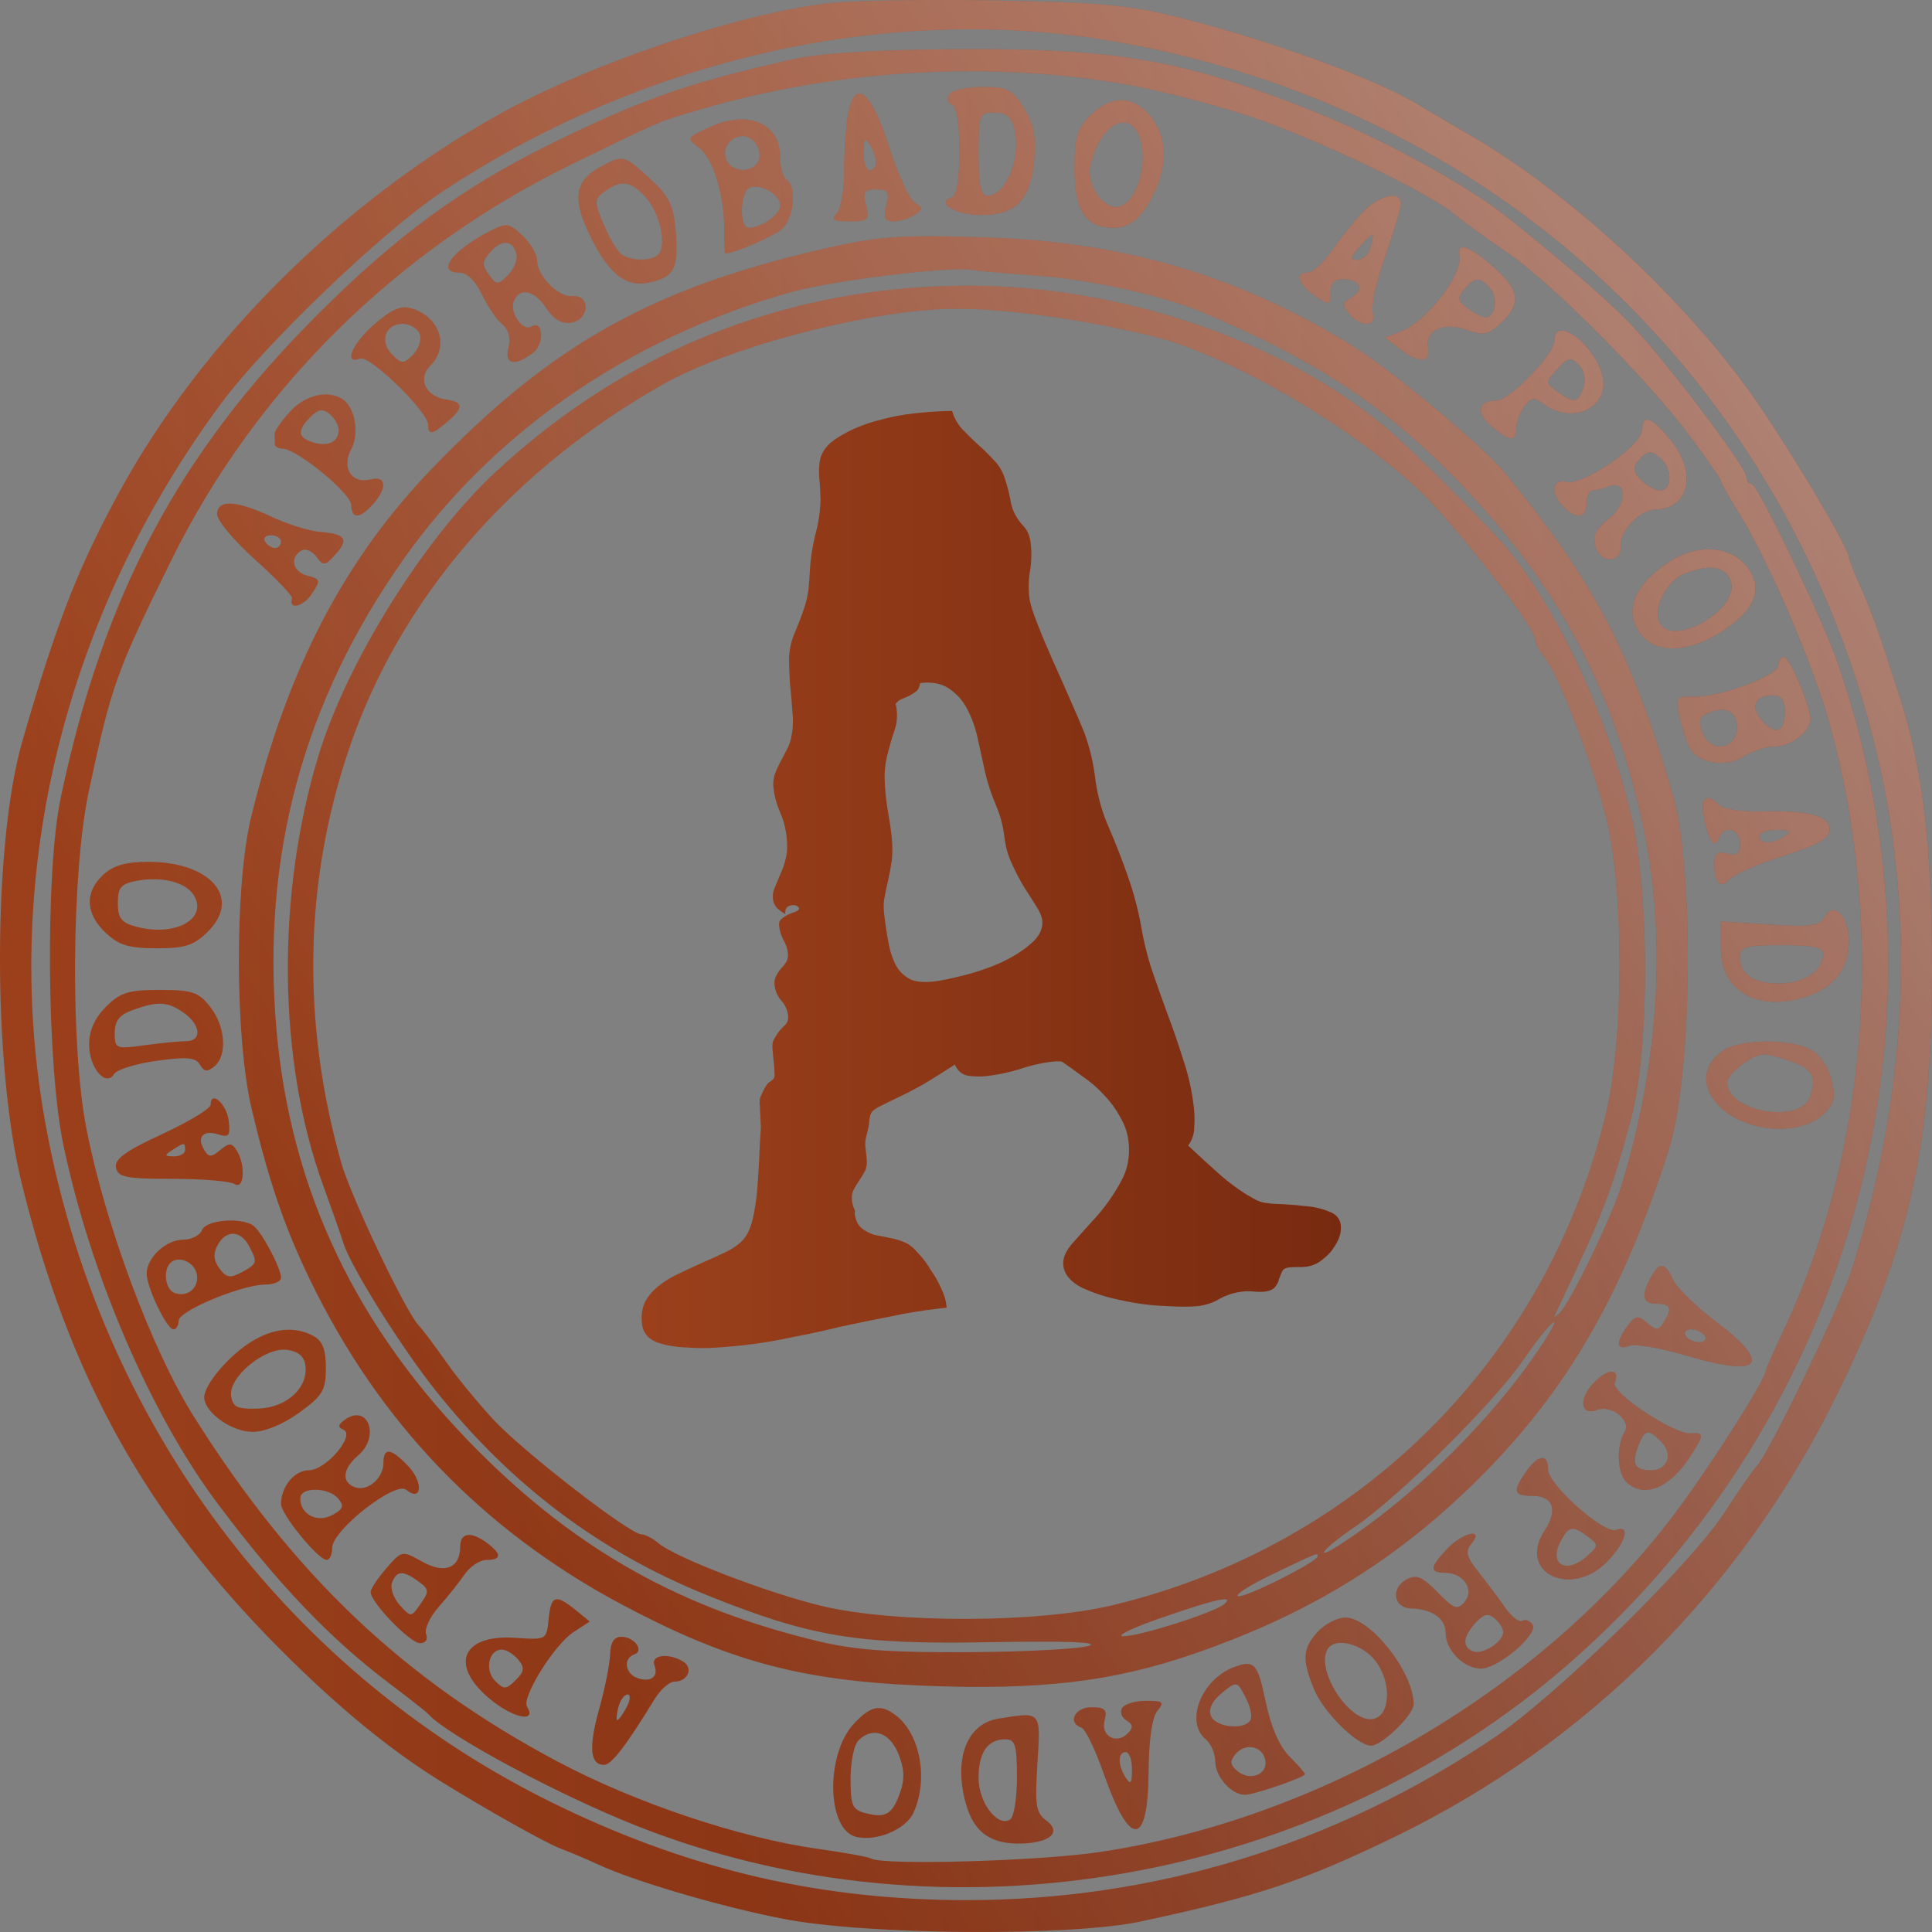 <svg width="24" height="24" viewBox="0 0 24 24" fill="none" xmlns="http://www.w3.org/2000/svg">
<rect x="0" y="0" width="24" height="24" fill="#808080" stroke="none"/>
<path d="M16.655 15.218C16.662 15.275 16.653 15.333 16.628 15.393C16.603 15.448 16.57 15.501 16.529 15.553C16.488 15.599 16.44 15.641 16.387 15.678C16.333 15.711 16.281 15.73 16.229 15.735C16.193 15.739 16.157 15.741 16.12 15.74C16.084 15.739 16.047 15.741 16.011 15.745C15.965 15.75 15.936 15.769 15.924 15.801C15.912 15.829 15.899 15.859 15.887 15.892C15.881 15.924 15.866 15.954 15.843 15.982C15.821 16.016 15.776 16.037 15.709 16.045C15.668 16.049 15.624 16.049 15.576 16.044C15.529 16.039 15.482 16.039 15.436 16.044C15.338 16.056 15.245 16.084 15.156 16.131C15.073 16.182 14.981 16.213 14.878 16.225C14.79 16.235 14.657 16.235 14.479 16.224C14.301 16.218 14.118 16.194 13.931 16.153C13.75 16.117 13.587 16.065 13.444 15.998C13.3 15.926 13.222 15.833 13.209 15.72C13.199 15.632 13.238 15.539 13.326 15.441C13.418 15.337 13.52 15.223 13.631 15.101C13.742 14.974 13.838 14.836 13.92 14.686C14.007 14.535 14.04 14.367 14.019 14.182C14.007 14.074 13.972 13.972 13.914 13.874C13.861 13.776 13.796 13.687 13.719 13.607C13.642 13.522 13.555 13.446 13.458 13.379C13.367 13.311 13.279 13.248 13.194 13.19C13.168 13.183 13.128 13.182 13.077 13.188C12.938 13.204 12.801 13.235 12.665 13.282C12.529 13.323 12.392 13.352 12.253 13.368C12.181 13.376 12.105 13.374 12.025 13.363C11.951 13.35 11.896 13.304 11.861 13.225C11.735 13.307 11.609 13.386 11.482 13.463C11.354 13.535 11.224 13.602 11.09 13.664C11.006 13.705 10.945 13.736 10.905 13.756C10.871 13.775 10.845 13.796 10.826 13.819C10.813 13.842 10.804 13.874 10.799 13.916C10.798 13.958 10.787 14.019 10.765 14.1C10.75 14.153 10.745 14.201 10.75 14.242C10.754 14.283 10.76 14.329 10.765 14.381C10.773 14.448 10.766 14.503 10.745 14.547C10.724 14.586 10.7 14.625 10.673 14.665C10.65 14.699 10.629 14.735 10.607 14.774C10.585 14.813 10.578 14.861 10.584 14.917C10.589 14.963 10.602 15.004 10.621 15.038L10.618 15.077C10.627 15.154 10.655 15.214 10.701 15.255C10.747 15.292 10.8 15.32 10.859 15.339C10.923 15.352 10.99 15.366 11.059 15.379C11.128 15.392 11.19 15.411 11.245 15.436C11.3 15.46 11.355 15.506 11.41 15.573C11.469 15.634 11.521 15.704 11.566 15.782C11.616 15.854 11.659 15.93 11.694 16.009C11.729 16.084 11.749 16.149 11.755 16.206L11.76 16.244L11.659 16.256C11.454 16.279 11.249 16.313 11.046 16.357C10.847 16.395 10.648 16.436 10.45 16.479C10.252 16.528 10.051 16.571 9.847 16.61C9.648 16.654 9.446 16.687 9.24 16.711C9.168 16.719 9.063 16.728 8.923 16.739C8.789 16.749 8.653 16.749 8.516 16.738C8.38 16.733 8.258 16.71 8.149 16.671C8.045 16.625 7.987 16.551 7.975 16.448C7.963 16.34 7.976 16.248 8.014 16.171C8.057 16.093 8.115 16.026 8.187 15.971C8.263 15.91 8.348 15.859 8.443 15.817C8.541 15.769 8.638 15.725 8.732 15.682C8.832 15.64 8.923 15.598 9.007 15.557C9.096 15.516 9.169 15.466 9.225 15.408C9.281 15.349 9.323 15.261 9.351 15.143C9.379 15.02 9.398 14.891 9.408 14.754C9.419 14.617 9.427 14.484 9.433 14.353C9.438 14.217 9.444 14.109 9.451 14.03C9.453 14.004 9.452 13.973 9.448 13.937C9.449 13.895 9.446 13.854 9.442 13.813C9.442 13.771 9.44 13.732 9.436 13.696C9.437 13.66 9.442 13.633 9.451 13.617C9.492 13.523 9.525 13.467 9.549 13.449C9.578 13.43 9.597 13.415 9.606 13.403C9.62 13.392 9.625 13.365 9.621 13.324C9.62 13.277 9.612 13.184 9.597 13.045C9.59 12.984 9.597 12.936 9.619 12.902C9.641 12.863 9.663 12.829 9.686 12.801C9.714 12.771 9.74 12.745 9.763 12.722C9.786 12.693 9.795 12.658 9.79 12.617C9.782 12.545 9.754 12.483 9.706 12.431C9.658 12.374 9.63 12.31 9.622 12.238C9.617 12.197 9.623 12.159 9.64 12.126C9.657 12.093 9.677 12.062 9.7 12.034C9.728 12.004 9.751 11.976 9.769 11.948C9.786 11.915 9.792 11.877 9.787 11.836C9.781 11.78 9.761 11.725 9.729 11.671C9.702 11.617 9.685 11.561 9.679 11.505C9.674 11.464 9.684 11.434 9.708 11.415C9.736 11.392 9.766 11.373 9.795 11.359C9.83 11.344 9.86 11.333 9.885 11.325C9.915 11.311 9.929 11.297 9.927 11.281C9.908 11.252 9.878 11.24 9.837 11.245C9.775 11.252 9.748 11.289 9.756 11.355C9.717 11.334 9.683 11.309 9.653 11.281C9.624 11.248 9.606 11.211 9.602 11.17C9.596 11.118 9.603 11.071 9.624 11.027C9.645 10.977 9.667 10.923 9.692 10.863C9.721 10.802 9.745 10.734 9.762 10.659C9.78 10.585 9.783 10.496 9.771 10.393C9.759 10.285 9.732 10.184 9.69 10.09C9.647 9.99 9.62 9.889 9.608 9.786C9.602 9.735 9.607 9.682 9.621 9.629C9.641 9.574 9.664 9.522 9.69 9.472C9.72 9.417 9.748 9.364 9.773 9.314C9.803 9.259 9.823 9.202 9.832 9.144C9.852 9.043 9.855 8.938 9.843 8.83C9.836 8.721 9.826 8.613 9.814 8.505C9.807 8.397 9.802 8.29 9.801 8.186C9.804 8.077 9.826 7.973 9.867 7.874C9.904 7.787 9.932 7.716 9.952 7.661C9.972 7.607 9.99 7.556 10.005 7.507C10.02 7.453 10.032 7.397 10.041 7.339C10.049 7.275 10.055 7.194 10.06 7.095C10.068 6.943 10.091 6.794 10.126 6.649C10.167 6.504 10.189 6.356 10.193 6.204C10.19 6.09 10.184 5.994 10.176 5.917C10.171 5.835 10.176 5.761 10.19 5.697C10.208 5.632 10.243 5.574 10.295 5.521C10.351 5.468 10.438 5.411 10.557 5.351C10.685 5.289 10.816 5.243 10.948 5.212C11.079 5.177 11.212 5.151 11.345 5.136C11.5 5.118 11.66 5.108 11.827 5.104C11.852 5.19 11.895 5.266 11.954 5.332C12.013 5.393 12.075 5.454 12.139 5.514C12.209 5.574 12.273 5.637 12.333 5.703C12.397 5.763 12.444 5.836 12.475 5.921C12.514 6.037 12.543 6.148 12.56 6.255C12.582 6.357 12.637 6.455 12.726 6.549C12.769 6.601 12.794 6.666 12.803 6.743C12.817 6.861 12.814 6.976 12.796 7.088C12.777 7.199 12.774 7.312 12.787 7.425C12.795 7.492 12.828 7.6 12.887 7.749C12.945 7.899 13.014 8.06 13.091 8.234C13.167 8.402 13.241 8.568 13.312 8.732C13.382 8.891 13.435 9.015 13.471 9.104C13.54 9.295 13.586 9.492 13.609 9.698C13.638 9.903 13.694 10.1 13.778 10.288C13.864 10.487 13.941 10.686 14.011 10.887C14.08 11.082 14.135 11.287 14.175 11.501C14.208 11.7 14.256 11.893 14.319 12.078C14.381 12.259 14.446 12.441 14.514 12.626C14.582 12.806 14.644 12.989 14.702 13.175C14.765 13.361 14.808 13.556 14.831 13.762C14.84 13.839 14.841 13.92 14.835 14.004C14.835 14.087 14.809 14.163 14.76 14.231C14.882 14.347 15.019 14.472 15.17 14.606C15.326 14.739 15.476 14.842 15.62 14.914C15.675 14.939 15.757 14.953 15.867 14.956C15.977 14.96 16.087 14.968 16.198 14.981C16.314 14.989 16.415 15.011 16.503 15.048C16.595 15.079 16.646 15.136 16.655 15.218ZM12.947 11.43C12.941 11.383 12.917 11.326 12.873 11.258C12.828 11.185 12.777 11.105 12.72 11.018C12.668 10.93 12.618 10.834 12.57 10.73C12.521 10.627 12.491 10.515 12.477 10.397C12.461 10.258 12.425 10.125 12.369 9.996C12.312 9.861 12.268 9.726 12.236 9.589C12.213 9.477 12.186 9.355 12.156 9.223C12.13 9.085 12.089 8.96 12.034 8.846C11.979 8.727 11.903 8.635 11.807 8.567C11.715 8.495 11.59 8.467 11.43 8.485C11.425 8.528 11.41 8.561 11.387 8.584C11.363 8.602 11.334 8.621 11.299 8.641C11.27 8.655 11.237 8.669 11.203 8.683C11.168 8.697 11.142 8.719 11.124 8.747C11.131 8.762 11.136 8.784 11.139 8.815C11.15 8.908 11.139 8.998 11.108 9.085C11.08 9.166 11.056 9.249 11.034 9.335C11.008 9.426 10.993 9.522 10.989 9.621C10.989 9.715 10.995 9.808 11.005 9.901C11.015 9.983 11.026 10.062 11.04 10.139C11.054 10.216 11.066 10.292 11.074 10.369C11.088 10.488 11.089 10.592 11.079 10.681C11.067 10.766 11.053 10.846 11.036 10.921C11.018 10.996 11.003 11.068 10.99 11.137C10.976 11.201 10.974 11.269 10.982 11.341C10.999 11.495 11.02 11.628 11.043 11.74C11.066 11.852 11.1 11.944 11.145 12.018C11.189 12.085 11.247 12.136 11.319 12.17C11.39 12.198 11.484 12.206 11.603 12.192C11.685 12.183 11.802 12.159 11.954 12.121C12.111 12.082 12.265 12.031 12.414 11.967C12.567 11.897 12.697 11.818 12.801 11.727C12.91 11.637 12.959 11.538 12.947 11.43Z" fill="url(#paint0_linear_387:1109)"/>
<path fill-rule="evenodd" clip-rule="evenodd" d="M10.286 0.041C9.167 0.171 7.335 0.789 6.196 1.423C4.253 2.502 2.502 4.244 1.484 6.109C0.967 7.056 0.696 7.753 0.276 9.214C-0.088 10.481 -0.093 13.214 0.266 14.684C0.855 17.092 1.809 18.813 3.488 20.496C4.195 21.204 4.838 21.733 5.468 22.124C6.042 22.48 6.774 22.892 6.96 22.962C7.084 23.009 7.293 23.098 7.425 23.159C7.885 23.372 8.943 23.683 9.731 23.837C10.766 24.039 13.291 24.057 14.167 23.87C15.612 23.561 16.194 23.367 17.323 22.819C19.733 21.65 21.643 19.736 22.831 17.301C23.725 15.469 24 14.227 24 12.03C24 10.514 23.887 9.559 23.605 8.677C23.335 7.835 23.259 7.619 23.118 7.306C23.035 7.121 22.967 6.946 22.967 6.918C22.967 6.798 22.105 5.367 21.702 4.819C20.814 3.61 19.473 2.384 18.277 1.688C17.993 1.522 17.706 1.354 17.641 1.313C17.136 0.999 15.849 0.524 14.722 0.236C14.055 0.065 13.724 0.032 12.394 0.007C11.542 -0.01 10.593 0.006 10.286 0.041ZM13.866 0.519C17.684 1.188 20.828 3.544 22.467 6.967C23.787 9.724 23.971 12.701 23.008 15.758C22.87 16.199 21.981 18.043 21.83 18.203C21.778 18.258 21.597 18.519 21.428 18.781C21.014 19.424 19.333 21.068 18.551 21.593C16.578 22.919 14.338 23.607 11.997 23.604C10.213 23.602 8.626 23.239 6.989 22.456C3.59 20.833 1.213 17.667 0.551 13.882C0.019 10.833 0.809 7.636 2.742 5.018C3.291 4.275 4.739 2.886 5.478 2.392C7.992 0.715 11.066 0.028 13.866 0.519ZM9.851 0.736C8.557 1.026 7.969 1.232 6.819 1.799C5.736 2.334 4.917 2.935 3.939 3.914C2.216 5.638 1.286 7.389 0.754 9.911C0.562 10.818 0.58 13.23 0.786 14.217C1.121 15.82 1.867 17.56 2.696 18.668C3.452 19.678 4.098 20.355 4.843 20.917C5.083 21.098 5.298 21.267 5.32 21.292C5.545 21.55 6.925 22.291 7.903 22.679C11.748 24.204 16.349 23.405 19.488 20.667C23.036 17.572 24.355 12.669 22.831 8.24C22.644 7.698 21.834 6.012 21.76 6.012C21.724 6.012 21.695 5.973 21.695 5.924C21.695 5.803 20.678 4.461 20.254 4.023C19.963 3.723 19.501 3.323 18.742 2.712C18.235 2.304 17.156 1.715 16.29 1.372C14.706 0.746 13.871 0.6 11.925 0.611C10.882 0.617 10.197 0.659 9.851 0.736ZM14.024 1.055C14.418 1.126 15.097 1.302 15.534 1.448C16.335 1.714 17.783 2.408 18.078 2.668C18.166 2.744 18.452 2.953 18.714 3.13C19.268 3.505 20.472 4.716 21.007 5.436C21.21 5.71 21.377 5.952 21.377 5.972C21.377 5.993 21.489 6.192 21.626 6.414C21.98 6.99 22.521 8.254 22.723 8.973C23.42 11.466 23.213 14.284 22.169 16.498C22.04 16.773 21.933 17.014 21.933 17.032C21.933 17.147 21.142 18.373 20.713 18.923C19.059 21.042 16.373 22.599 13.666 23.006C12.909 23.12 10.963 23.175 10.821 23.087C10.789 23.068 10.495 23.014 10.167 22.968C9.195 22.833 7.897 22.398 6.927 21.883C5.015 20.867 3.644 19.565 2.4 17.584C1.885 16.762 1.31 15.22 1.075 14.028C0.873 13.004 0.888 10.844 1.103 9.831C1.385 8.509 1.443 8.348 2.133 6.95C3.182 4.826 4.929 3.101 7.111 2.036C8.256 1.477 8.156 1.52 8.699 1.36C10.403 0.858 12.312 0.749 14.024 1.055ZM11.789 1.175C11.757 1.227 11.773 1.283 11.824 1.3C11.883 1.32 11.918 1.529 11.918 1.875C11.918 2.222 11.883 2.43 11.824 2.45C11.618 2.519 11.868 2.671 12.188 2.671C12.625 2.671 12.804 2.482 12.848 1.976C12.872 1.691 12.84 1.533 12.718 1.338C12.575 1.11 12.515 1.08 12.202 1.08C12.007 1.08 11.821 1.122 11.789 1.175ZM10.537 1.404C10.509 1.543 10.487 1.86 10.487 2.108C10.487 2.356 10.444 2.603 10.391 2.655C10.317 2.729 10.353 2.75 10.552 2.75C10.785 2.75 10.803 2.733 10.758 2.552C10.716 2.384 10.736 2.353 10.884 2.353C11.032 2.353 11.052 2.384 11.01 2.552C10.971 2.708 10.991 2.75 11.101 2.749C11.178 2.749 11.295 2.713 11.361 2.67C11.467 2.6 11.467 2.583 11.361 2.515C11.296 2.473 11.153 2.16 11.043 1.819C10.822 1.129 10.624 0.968 10.537 1.404ZM13.543 1.434C13.38 1.597 13.348 1.707 13.348 2.098C13.348 2.622 13.488 2.83 13.839 2.83C14.056 2.83 14.218 2.676 14.366 2.329C14.507 1.999 14.482 1.685 14.296 1.449C14.088 1.183 13.8 1.178 13.543 1.434ZM12.6 1.597C12.69 1.955 12.499 2.432 12.265 2.432C12.184 2.432 12.156 2.301 12.156 1.915C12.156 1.418 12.163 1.398 12.353 1.398C12.497 1.398 12.564 1.452 12.6 1.597ZM8.817 1.578C8.53 1.708 8.525 1.718 8.685 1.836C8.857 1.962 9.001 2.43 8.996 2.85C8.994 3.014 9.001 3.148 9.012 3.148C9.121 3.148 9.603 2.94 9.712 2.846C9.862 2.716 9.901 2.314 9.771 2.233C9.727 2.206 9.692 2.081 9.692 1.956C9.692 1.53 9.299 1.36 8.817 1.578ZM14.179 1.784C14.238 2.065 14.128 2.44 13.955 2.545C13.754 2.668 13.478 2.325 13.547 2.039C13.681 1.496 14.083 1.333 14.179 1.784ZM9.427 1.988C9.362 2.157 9.086 2.149 9.02 1.977C8.942 1.773 9.208 1.595 9.361 1.749C9.424 1.812 9.453 1.92 9.427 1.988ZM10.883 2.015C10.883 2.069 10.848 2.114 10.805 2.114C10.761 2.114 10.726 2.016 10.726 1.895C10.727 1.725 10.745 1.703 10.805 1.796C10.847 1.861 10.882 1.96 10.883 2.015ZM7.452 2.077C7.156 2.238 7.112 2.449 7.292 2.848C7.53 3.373 7.756 3.572 8.049 3.513C8.375 3.448 8.433 3.34 8.394 2.875C8.366 2.546 8.314 2.439 8.073 2.218C7.748 1.92 7.743 1.919 7.452 2.077ZM8.011 2.439C8.175 2.615 8.27 2.951 8.204 3.123C8.161 3.238 7.88 3.261 7.727 3.164C7.674 3.13 7.573 2.963 7.501 2.792C7.379 2.499 7.38 2.475 7.513 2.377C7.712 2.232 7.833 2.247 8.011 2.439ZM9.692 2.552C9.692 2.665 9.459 2.83 9.299 2.83C9.18 2.83 9.193 2.374 9.314 2.33C9.456 2.279 9.692 2.417 9.692 2.552ZM16.913 2.651C16.803 2.771 16.633 2.986 16.535 3.128C16.438 3.271 16.304 3.387 16.238 3.387C16.077 3.387 16.137 3.545 16.354 3.688C16.515 3.795 16.528 3.791 16.528 3.635C16.528 3.521 16.578 3.467 16.682 3.467C16.894 3.467 16.958 3.599 16.792 3.693C16.676 3.757 16.671 3.789 16.76 3.896C16.904 4.071 17.107 4.062 17.052 3.884C17.029 3.808 17.098 3.494 17.206 3.188C17.313 2.882 17.402 2.586 17.402 2.532C17.403 2.356 17.121 2.425 16.913 2.651ZM6.072 2.878C5.609 3.119 5.417 3.387 5.708 3.387C5.8 3.387 5.907 3.49 5.985 3.654C6.055 3.802 6.168 3.969 6.237 4.026C6.318 4.093 6.346 4.198 6.317 4.316C6.263 4.529 6.391 4.557 6.621 4.383C6.768 4.272 6.749 3.966 6.601 4.057C6.496 4.122 6.328 3.885 6.381 3.746C6.451 3.563 6.637 3.602 6.786 3.829C6.875 3.965 6.977 4.025 7.093 4.008C7.322 3.976 7.34 3.659 7.112 3.679C6.934 3.695 6.671 3.426 6.671 3.23C6.671 3.156 6.589 3.02 6.49 2.926C6.319 2.766 6.294 2.763 6.072 2.878ZM10.208 3.096C8.093 3.585 6.85 4.283 5.376 5.811C4.273 6.954 3.571 8.304 3.12 10.149C2.914 10.994 2.917 12.887 3.125 13.769C3.338 14.669 3.53 15.234 3.851 15.898C4.706 17.667 5.993 19.008 7.721 19.93C9.039 20.632 9.943 20.877 11.441 20.939C12.904 21 13.808 20.895 14.819 20.548C16.194 20.075 17.244 19.446 18.226 18.507C19.409 17.377 20.14 16.142 20.732 14.276C21.022 13.363 21.049 10.787 20.779 9.866C20.257 8.091 19.814 7.241 18.697 5.877C18.413 5.53 17.247 4.565 16.747 4.262C15.327 3.402 13.924 2.997 12.196 2.947C11.155 2.917 10.902 2.936 10.208 3.096ZM17.028 3.069C17.005 3.156 16.931 3.228 16.864 3.228C16.761 3.228 16.765 3.203 16.886 3.069C16.965 2.981 17.039 2.91 17.049 2.91C17.061 2.91 17.051 2.981 17.028 3.069ZM6.417 3.165C6.43 3.233 6.381 3.348 6.308 3.42C6.185 3.543 6.169 3.543 6.072 3.41C5.984 3.291 5.988 3.245 6.095 3.126C6.239 2.966 6.381 2.983 6.417 3.165ZM18.131 3.168C18.179 3.403 17.727 3.992 17.403 4.117L17.206 4.193L17.403 4.345C17.625 4.515 17.771 4.506 17.739 4.324C17.701 4.106 17.926 3.996 18.21 4.095C18.432 4.173 18.487 4.162 18.648 4.01C18.903 3.771 18.88 3.604 18.552 3.316C18.258 3.057 18.097 3 18.131 3.168ZM12.911 3.427C13.542 3.473 14.428 3.668 14.898 3.863C16.317 4.453 17.223 5.05 18.127 5.992C19.367 7.281 20.058 8.582 20.421 10.309C20.704 11.656 20.607 13.211 20.147 14.712C20.02 15.127 19.507 16.185 19.37 16.315C19.315 16.368 19.299 16.368 19.325 16.315C19.926 15.049 20.007 14.838 20.263 13.89C20.495 13.028 20.492 11.055 20.257 10.1C19.958 8.882 19.36 7.596 18.738 6.833C18.492 6.531 17.505 5.547 17.178 5.279C15.888 4.218 13.899 3.549 12.037 3.549C9.807 3.549 7.799 4.338 6.159 5.861C5.268 6.687 4.307 8.228 3.954 9.394C3.429 11.127 3.452 13.183 4.014 14.724C4.125 15.03 4.238 15.352 4.265 15.44C4.356 15.735 4.988 16.744 5.422 17.287C6.353 18.452 7.453 19.279 8.783 19.816C10.069 20.334 10.645 20.43 12.283 20.4C13.227 20.382 13.667 20.398 13.526 20.445C13.407 20.484 12.736 20.52 12.037 20.524C11.069 20.53 10.622 20.498 10.169 20.389C8.469 19.983 7.181 19.264 5.949 18.032C4.432 16.514 3.607 14.79 3.433 12.775C3.248 10.629 3.771 8.703 5.016 6.942C6.133 5.363 7.817 4.201 9.811 3.633C10.327 3.486 11.803 3.303 12.076 3.353C12.142 3.365 12.518 3.398 12.911 3.427ZM18.514 3.585C18.615 3.706 18.574 3.944 18.453 3.944C18.417 3.944 18.319 3.894 18.235 3.833C18.107 3.739 18.1 3.703 18.19 3.594C18.322 3.436 18.389 3.434 18.514 3.585ZM4.65 4.028C4.37 4.275 4.262 4.536 4.474 4.454C4.593 4.409 5.317 5.114 5.319 5.276C5.32 5.409 5.367 5.402 5.557 5.239C5.762 5.064 5.759 4.995 5.546 4.964C5.287 4.925 5.182 4.706 5.345 4.543C5.586 4.302 5.464 3.935 5.108 3.829C4.982 3.792 4.858 3.846 4.65 4.028ZM13.388 3.985C13.738 4.043 14.208 4.143 14.434 4.207C15.368 4.472 16.771 5.296 17.612 6.073C18.037 6.465 19.072 7.79 19.072 7.942C19.072 7.989 19.12 8.085 19.179 8.154C19.357 8.362 19.798 9.511 19.959 10.184C20.176 11.093 20.171 12.919 19.948 13.84C19.213 16.885 16.887 19.202 13.825 19.94C12.896 20.164 11.121 20.168 10.208 19.95C9.531 19.787 8.383 19.346 8.175 19.167C8.106 19.108 8.012 19.06 7.967 19.06C7.826 19.06 6.508 18.04 6.138 17.644C5.945 17.438 5.675 17.109 5.538 16.912C5.4 16.715 5.249 16.515 5.203 16.467C5.041 16.301 4.357 14.864 4.237 14.437C3.746 12.689 3.778 10.961 4.332 9.314C4.962 7.442 6.354 5.829 8.261 4.761C9.027 4.332 10.605 3.903 11.639 3.843C12.087 3.817 12.649 3.863 13.388 3.985ZM5.214 4.149C5.24 4.218 5.203 4.333 5.132 4.405C5.011 4.525 4.992 4.525 4.872 4.405C4.709 4.242 4.784 4.023 5.002 4.023C5.092 4.023 5.187 4.08 5.214 4.149ZM19.31 4.229C19.31 4.404 18.752 4.978 18.583 4.978C18.357 4.978 18.331 5.131 18.529 5.296C18.76 5.489 18.832 5.493 18.836 5.316C18.837 5.24 18.883 5.118 18.938 5.046C19.024 4.933 19.057 4.93 19.189 5.026C19.54 5.283 20.002 5.053 19.906 4.668C19.809 4.275 19.31 3.908 19.31 4.229ZM19.671 4.81C19.608 5.008 19.553 5.017 19.346 4.866C19.195 4.755 19.195 4.751 19.346 4.585C19.477 4.439 19.514 4.432 19.611 4.529C19.68 4.598 19.703 4.708 19.671 4.81ZM3.607 5.109C3.5 5.225 3.412 5.35 3.412 5.388C3.412 5.425 3.412 5.482 3.413 5.514C3.413 5.547 3.458 5.574 3.512 5.574C3.686 5.575 4.359 6.127 4.363 6.271C4.367 6.45 4.466 6.448 4.632 6.265C4.813 6.064 4.8 5.904 4.607 5.955C4.371 6.017 4.238 5.814 4.362 5.582C4.467 5.385 4.412 5.063 4.256 4.959C4.075 4.84 3.796 4.905 3.607 5.109ZM4.207 5.341C4.207 5.489 4.073 5.554 3.888 5.495C3.696 5.434 3.688 5.349 3.857 5.18C3.956 5.081 4.01 5.073 4.096 5.144C4.157 5.195 4.207 5.283 4.207 5.341ZM20.413 5.257C20.408 5.278 20.399 5.326 20.393 5.362C20.364 5.556 19.649 6.036 19.462 5.988C19.279 5.94 19.256 6.128 19.424 6.296C19.584 6.457 19.708 6.437 19.708 6.251C19.708 6.164 19.741 6.092 19.781 6.092C19.821 6.092 19.91 6.07 19.979 6.044C20.218 5.952 20.224 6.253 19.987 6.442C19.816 6.579 19.779 6.658 19.823 6.797C19.891 7.01 20.151 6.993 20.133 6.777C20.117 6.6 20.375 6.331 20.562 6.329C20.97 6.326 21.082 5.897 20.779 5.5C20.584 5.245 20.44 5.149 20.413 5.257ZM20.646 5.71C20.777 5.842 20.766 6.092 20.628 6.092C20.565 6.092 20.456 6.034 20.386 5.964C20.288 5.865 20.28 5.811 20.351 5.725C20.463 5.59 20.522 5.587 20.646 5.71ZM2.697 6.39C2.698 6.467 2.911 6.721 3.172 6.955C3.432 7.188 3.637 7.403 3.628 7.432C3.579 7.579 3.766 7.539 3.872 7.38C3.985 7.21 3.982 7.194 3.822 7.152C3.637 7.104 3.593 6.932 3.742 6.84C3.792 6.809 3.876 6.842 3.929 6.914C4.016 7.034 4.037 7.032 4.168 6.886C4.339 6.697 4.293 6.632 3.971 6.607C3.84 6.596 3.571 6.512 3.374 6.42C2.933 6.212 2.696 6.202 2.697 6.39ZM3.491 6.728C3.491 6.772 3.458 6.808 3.417 6.808C3.375 6.808 3.32 6.772 3.293 6.728C3.266 6.685 3.299 6.649 3.367 6.649C3.436 6.649 3.491 6.685 3.491 6.728ZM20.77 6.958C20.273 7.266 20.142 7.64 20.431 7.929C20.633 8.131 21.035 8.087 21.432 7.818C21.808 7.564 21.901 7.308 21.712 7.052C21.516 6.788 21.111 6.748 20.77 6.958ZM21.501 7.221C21.615 7.581 20.743 8.067 20.609 7.718C20.54 7.537 20.711 7.213 20.919 7.129C21.236 7.002 21.442 7.034 21.501 7.221ZM22.092 8.264C22.092 8.392 21.362 8.664 21.043 8.655C20.822 8.648 20.813 8.661 20.864 8.901C20.894 9.041 20.95 9.213 20.987 9.285C21.09 9.482 21.442 9.541 21.661 9.397C21.764 9.33 21.936 9.274 22.044 9.274C22.249 9.274 22.49 9.09 22.49 8.933C22.49 8.768 22.231 8.16 22.161 8.16C22.123 8.16 22.092 8.207 22.092 8.264ZM22.172 8.832C22.172 9.094 22.064 9.144 21.897 8.959C21.738 8.784 21.793 8.638 22.018 8.638C22.128 8.638 22.172 8.693 22.172 8.832ZM21.576 9.037C21.576 9.314 21.246 9.363 21.148 9.101C21.096 8.961 21.11 8.903 21.208 8.861C21.436 8.764 21.576 8.83 21.576 9.037ZM21.169 10.163C21.227 10.453 21.303 10.553 21.355 10.408C21.414 10.243 21.616 10.296 21.616 10.477C21.616 10.606 21.578 10.636 21.456 10.604C21.332 10.571 21.297 10.601 21.297 10.74C21.297 10.972 21.379 11.048 21.488 10.919C21.537 10.862 21.835 10.733 22.152 10.633C22.588 10.494 22.728 10.415 22.728 10.306C22.728 10.133 22.467 10.064 21.868 10.08C21.636 10.086 21.405 10.05 21.356 10.001C21.194 9.839 21.118 9.906 21.169 10.163ZM22.172 10.388C22.016 10.489 21.854 10.489 21.854 10.388C21.854 10.344 21.952 10.309 22.073 10.31C22.243 10.311 22.265 10.328 22.172 10.388ZM1.281 10.868C1.049 11.084 1.061 11.351 1.312 11.587C1.476 11.742 1.601 11.78 1.946 11.78C2.304 11.78 2.41 11.745 2.586 11.569C3.002 11.153 2.617 10.706 1.841 10.706C1.562 10.706 1.406 10.751 1.281 10.868ZM2.405 11.117C2.591 11.412 2.178 11.642 1.693 11.512C1.507 11.462 1.464 11.407 1.464 11.218C1.464 11.023 1.502 10.979 1.703 10.941C2.008 10.884 2.305 10.959 2.405 11.117ZM22.666 11.389C22.602 11.503 22.497 11.518 21.984 11.485L21.377 11.446V11.78C21.377 12.316 21.842 12.578 22.443 12.379C22.787 12.266 22.967 12.03 22.967 11.693C22.967 11.38 22.778 11.189 22.666 11.389ZM22.649 11.854C22.649 12.056 22.407 12.218 22.103 12.218C21.779 12.218 21.616 12.106 21.616 11.884C21.616 11.761 21.688 11.741 22.132 11.741C22.527 11.741 22.649 11.767 22.649 11.854ZM1.316 12.507C1.176 12.648 1.107 12.802 1.107 12.975C1.107 13.266 1.315 13.51 1.419 13.341C1.452 13.286 1.691 13.213 1.949 13.177C2.323 13.125 2.432 13.136 2.484 13.226C2.536 13.315 2.575 13.32 2.663 13.247C2.827 13.111 2.801 12.749 2.611 12.507C2.467 12.324 2.389 12.297 1.986 12.297C1.595 12.297 1.494 12.329 1.316 12.507ZM2.281 12.58C2.496 12.731 2.513 12.934 2.31 12.934C2.229 12.934 1.996 12.957 1.793 12.985C1.438 13.033 1.425 13.028 1.425 12.832C1.425 12.683 1.483 12.608 1.643 12.549C1.957 12.434 2.082 12.44 2.281 12.58ZM21.405 13.051C21.165 13.219 21.128 13.456 21.306 13.683C21.603 14.061 22.351 14.142 22.663 13.831C22.791 13.702 22.806 13.626 22.749 13.404C22.707 13.242 22.601 13.093 22.485 13.034C22.219 12.9 21.607 12.909 21.405 13.051ZM22.233 13.178C22.517 13.277 22.574 13.382 22.482 13.63C22.357 13.967 21.456 13.808 21.456 13.448C21.456 13.343 21.759 13.104 21.902 13.097C21.95 13.095 22.099 13.131 22.233 13.178ZM2.617 13.723C2.617 13.771 2.346 13.934 2.015 14.088C1.558 14.299 1.42 14.399 1.441 14.505C1.465 14.624 1.564 14.644 2.142 14.644C2.513 14.644 2.86 14.673 2.915 14.709C3.034 14.786 3.053 14.47 2.94 14.291C2.878 14.194 2.848 14.194 2.736 14.286C2.625 14.379 2.594 14.379 2.537 14.285C2.439 14.127 2.524 14.033 2.709 14.091C2.844 14.134 2.864 14.11 2.841 13.922C2.817 13.715 2.617 13.537 2.617 13.723ZM2.299 14.286C2.299 14.33 2.236 14.365 2.16 14.365C2.041 14.364 2.038 14.352 2.14 14.286C2.29 14.189 2.299 14.189 2.299 14.286ZM2.509 15.281C2.484 15.346 2.378 15.4 2.274 15.4C2.062 15.4 1.822 15.624 1.822 15.821C1.822 15.993 2.072 16.514 2.155 16.514C2.19 16.514 2.219 16.465 2.219 16.406C2.219 16.284 3.006 15.957 3.3 15.957C3.405 15.957 3.491 15.919 3.491 15.873C3.491 15.75 3.245 15.29 3.142 15.222C2.983 15.117 2.557 15.156 2.509 15.281ZM3.091 15.474C3.203 15.683 3.198 15.699 3.001 15.805C2.858 15.882 2.81 15.873 2.726 15.757C2.653 15.658 2.646 15.573 2.702 15.469C2.805 15.277 2.987 15.28 3.091 15.474ZM2.445 15.829C2.477 15.997 2.327 16.122 2.167 16.061C2.054 16.017 2.022 15.783 2.116 15.689C2.215 15.59 2.415 15.676 2.445 15.829ZM20.505 15.872C20.383 16.102 20.405 16.196 20.582 16.196C20.756 16.196 20.777 16.254 20.666 16.429C20.605 16.527 20.575 16.528 20.46 16.432C20.344 16.335 20.312 16.341 20.216 16.473C20.067 16.676 20.076 16.781 20.238 16.719C20.31 16.691 20.63 16.745 20.948 16.84C21.881 17.117 22.025 16.953 21.317 16.418C21.066 16.227 20.825 15.992 20.782 15.895C20.685 15.678 20.613 15.672 20.505 15.872ZM19.188 16.653C18.6 17.568 17.603 18.565 16.667 19.174C16.289 19.421 16.43 19.239 16.826 18.97C17.377 18.596 18.563 17.421 18.924 16.892C19.236 16.436 19.455 16.237 19.188 16.653ZM3.127 16.664C2.848 16.834 2.537 17.199 2.537 17.357C2.537 17.544 2.876 17.787 3.137 17.787C3.29 17.787 3.517 17.694 3.718 17.548C4.009 17.337 4.048 17.271 4.048 16.994C4.048 16.764 4.006 16.656 3.894 16.596C3.664 16.473 3.401 16.497 3.127 16.664ZM21.178 16.593C21.205 16.637 21.174 16.673 21.108 16.673C21.043 16.673 20.967 16.637 20.94 16.593C20.913 16.55 20.944 16.514 21.01 16.514C21.076 16.514 21.151 16.55 21.178 16.593ZM3.793 16.958C3.833 17.237 3.563 17.486 3.209 17.498C2.946 17.507 2.891 17.481 2.871 17.34C2.838 17.107 3.286 16.736 3.562 16.768C3.702 16.785 3.777 16.847 3.793 16.958ZM19.79 17.187C19.604 17.385 19.637 17.593 19.841 17.514C20.02 17.445 20.27 17.649 20.181 17.791C20.077 17.955 20.088 18.295 20.201 18.407C20.414 18.621 20.744 18.489 21 18.088C21.172 17.819 21.172 17.795 20.999 17.805C20.79 17.816 20.012 17.299 20.059 17.179C20.131 16.989 19.971 16.994 19.79 17.187ZM4.286 17.635C4.198 17.697 4.193 17.73 4.264 17.759C4.423 17.824 4.05 18.264 3.837 18.264C3.658 18.264 3.491 18.467 3.491 18.684C3.491 18.812 3.953 19.378 4.058 19.378C4.096 19.378 4.127 19.309 4.127 19.226C4.127 19.009 4.911 18.395 5.045 18.506C5.238 18.666 5.263 18.419 5.076 18.218C4.858 17.987 4.763 17.974 4.763 18.175C4.763 18.366 4.562 18.534 4.407 18.474C4.238 18.41 4.257 18.245 4.45 18.079C4.724 17.845 4.572 17.433 4.286 17.635ZM20.635 17.908C20.788 18.061 20.716 18.264 20.51 18.264C20.308 18.264 20.267 18.188 20.35 17.966C20.43 17.755 20.473 17.746 20.635 17.908ZM18.957 18.282C18.786 18.526 18.801 18.582 19.035 18.582C19.296 18.582 19.357 18.756 19.186 19.017C18.845 19.538 19.522 19.863 19.971 19.393C20.198 19.157 20.258 18.935 20.076 19.005C19.929 19.061 19.231 18.443 19.231 18.255C19.231 18.054 19.108 18.066 18.957 18.282ZM4.202 18.617C4.278 18.708 4.263 18.748 4.127 18.821C3.939 18.922 3.73 18.812 3.73 18.613C3.73 18.468 4.081 18.471 4.202 18.617ZM19.727 19.09C19.858 19.19 19.858 19.202 19.721 19.326C19.458 19.564 19.231 19.437 19.389 19.141C19.489 18.954 19.538 18.947 19.727 19.09ZM5.717 19.209C5.717 19.48 5.527 19.557 5.246 19.4C4.994 19.259 4.993 19.259 4.799 19.482C4.692 19.605 4.604 19.738 4.604 19.777C4.604 19.905 5.094 20.412 5.217 20.412C5.288 20.412 5.319 20.366 5.293 20.299C5.27 20.238 5.34 20.085 5.45 19.961C5.56 19.837 5.705 19.655 5.772 19.557C5.839 19.459 5.962 19.378 6.044 19.378C6.231 19.378 6.235 19.307 6.055 19.171C5.856 19.02 5.717 19.036 5.717 19.209ZM17.973 19.244C17.761 19.47 17.755 19.537 17.949 19.537C18.179 19.537 18.321 19.746 18.195 19.898C18.106 20.005 18.065 19.991 17.859 19.78C17.666 19.582 17.598 19.555 17.469 19.623C17.274 19.728 17.312 19.973 17.523 19.98C17.795 19.988 17.959 20.105 17.959 20.289C17.959 20.502 18.19 20.731 18.402 20.728C18.614 20.725 19.11 20.301 19.039 20.184C19.007 20.133 18.95 20.111 18.912 20.134C18.874 20.158 18.778 20.084 18.699 19.971C18.62 19.858 18.471 19.66 18.368 19.53C18.216 19.339 18.199 19.273 18.278 19.177C18.447 18.974 18.169 19.035 17.973 19.244ZM16.369 19.332C16.369 19.401 15.459 19.857 15.379 19.829C15.333 19.813 15.528 19.689 15.813 19.553C16.384 19.279 16.369 19.285 16.369 19.332ZM5.198 19.645C5.331 19.742 5.334 19.768 5.225 19.923C5.107 20.093 5.105 20.093 4.965 19.938C4.887 19.852 4.845 19.727 4.87 19.659C4.928 19.509 5.007 19.505 5.198 19.645ZM6.815 20.114C6.79 20.37 6.787 20.372 6.409 20.346C5.724 20.297 5.572 20.698 6.113 21.127C6.397 21.352 6.669 21.398 6.547 21.2C6.477 21.087 6.885 20.432 7.121 20.277L7.326 20.143L7.149 19.999C6.901 19.798 6.844 19.818 6.815 20.114ZM15.212 19.924C15.1 20.028 14.137 20.334 13.949 20.326C13.859 20.322 14.072 20.22 14.421 20.099C15.101 19.863 15.336 19.811 15.212 19.924ZM18.674 20.274C18.674 20.395 18.418 20.559 18.3 20.514C18.161 20.461 18.171 20.335 18.329 20.16C18.428 20.05 18.486 20.036 18.567 20.104C18.626 20.153 18.674 20.23 18.674 20.274ZM16.372 20.268C16.18 20.475 16.171 20.617 16.326 20.99C16.445 21.274 16.862 21.685 17.032 21.685C17.167 21.685 17.561 21.301 17.561 21.17C17.561 20.775 17.025 20.094 16.714 20.094C16.615 20.094 16.461 20.172 16.372 20.268ZM7.579 20.552C7.575 20.672 7.514 20.977 7.443 21.231C7.31 21.705 7.329 21.924 7.503 21.924C7.595 21.924 7.776 21.688 8.131 21.108C8.204 20.988 8.315 20.89 8.377 20.89C8.542 20.89 8.617 20.724 8.49 20.643C8.308 20.528 8.079 20.557 8.13 20.688C8.185 20.832 8.079 20.906 7.91 20.842C7.763 20.785 7.742 20.599 7.877 20.553C8.009 20.51 7.882 20.333 7.72 20.333C7.628 20.333 7.583 20.402 7.579 20.552ZM17.082 20.627C17.291 20.891 17.276 21.312 17.058 21.354C16.767 21.409 16.334 20.742 16.493 20.484C16.585 20.336 16.917 20.417 17.082 20.627ZM6.436 20.615C6.52 20.717 6.515 20.762 6.406 20.871C6.287 20.99 6.261 20.991 6.151 20.881C6.017 20.747 6.07 20.492 6.233 20.492C6.288 20.492 6.38 20.547 6.436 20.615ZM15.336 20.707C14.926 20.857 14.715 21.387 14.978 21.606C15.043 21.66 15.097 21.784 15.097 21.881C15.097 22.087 15.325 22.322 15.496 22.293C15.678 22.262 16.21 22.074 16.21 22.041C16.21 22.024 16.123 21.923 16.016 21.817C15.892 21.692 15.787 21.449 15.722 21.137C15.624 20.663 15.582 20.617 15.336 20.707ZM15.533 21.369C15.454 21.497 15.096 21.457 15.042 21.315C15.009 21.23 15.058 21.129 15.178 21.031C15.365 20.88 15.366 20.88 15.473 21.085C15.533 21.198 15.559 21.326 15.533 21.369ZM7.784 21.208C7.737 21.295 7.686 21.367 7.669 21.367C7.653 21.367 7.659 21.295 7.681 21.208C7.704 21.12 7.756 21.049 7.796 21.049C7.836 21.049 7.831 21.12 7.784 21.208ZM13.939 21.217C13.909 21.265 13.933 21.335 13.993 21.372C14.077 21.424 14.08 21.462 14.009 21.533C13.867 21.675 13.671 21.565 13.721 21.372C13.757 21.237 13.727 21.208 13.556 21.208C13.35 21.208 13.257 21.403 13.435 21.462C13.483 21.478 13.608 21.739 13.714 22.041C14.034 22.957 14.26 22.949 14.268 22.022C14.271 21.616 14.311 21.333 14.377 21.254C14.467 21.144 14.45 21.128 14.237 21.128C14.103 21.128 13.969 21.168 13.939 21.217ZM10.606 21.414C10.253 21.796 10.27 22.726 10.632 22.817C10.883 22.881 11.253 22.727 11.348 22.518C11.535 22.107 11.433 21.543 11.13 21.31C10.938 21.163 10.816 21.188 10.606 21.414ZM12.401 21.35C12.013 21.413 11.846 21.841 11.995 22.393C12.094 22.763 12.307 22.915 12.702 22.901C13.056 22.887 13.19 22.756 12.995 22.613C12.869 22.521 12.854 22.424 12.887 21.907C12.929 21.25 12.94 21.263 12.401 21.35ZM11.157 21.779C11.233 21.961 11.241 22.095 11.185 22.257C11.088 22.537 11.006 22.588 10.76 22.526C10.588 22.483 10.566 22.434 10.566 22.097C10.566 21.888 10.609 21.674 10.662 21.622C10.835 21.448 11.046 21.515 11.157 21.779ZM12.633 22.078C12.633 22.338 12.595 22.575 12.548 22.603C12.391 22.701 12.156 22.391 12.156 22.087C12.156 21.769 12.269 21.606 12.49 21.606C12.611 21.606 12.633 21.676 12.633 22.078ZM15.718 21.865C15.752 22.043 15.529 22.131 15.373 22.002C15.281 21.925 15.275 21.878 15.347 21.791C15.468 21.645 15.684 21.688 15.718 21.865ZM14.062 21.983C14.062 22.154 14.044 22.176 13.984 22.083C13.884 21.927 13.884 21.765 13.984 21.765C14.028 21.765 14.063 21.863 14.062 21.983Z" fill="url(#paint1_linear_387:1109)"/>
<path fill-rule="evenodd" clip-rule="evenodd" d="M10.286 0.041C9.167 0.171 7.335 0.789 6.196 1.423C4.253 2.502 2.502 4.244 1.484 6.109C0.967 7.056 0.696 7.753 0.276 9.214C-0.088 10.481 -0.093 13.214 0.266 14.684C0.855 17.092 1.809 18.813 3.488 20.496C4.195 21.204 4.838 21.733 5.468 22.124C6.042 22.48 6.774 22.892 6.96 22.962C7.084 23.009 7.293 23.098 7.425 23.159C7.885 23.372 8.943 23.683 9.731 23.837C10.766 24.039 13.291 24.057 14.167 23.87C15.612 23.561 16.194 23.367 17.323 22.819C19.733 21.65 21.643 19.736 22.831 17.301C23.725 15.469 24 14.227 24 12.03C24 10.514 23.887 9.559 23.605 8.677C23.335 7.835 23.259 7.619 23.118 7.306C23.035 7.121 22.967 6.946 22.967 6.918C22.967 6.798 22.105 5.367 21.702 4.819C20.814 3.61 19.473 2.384 18.277 1.688C17.993 1.522 17.706 1.354 17.641 1.313C17.136 0.999 15.849 0.524 14.722 0.236C14.055 0.065 13.724 0.032 12.394 0.007C11.542 -0.01 10.593 0.006 10.286 0.041ZM13.866 0.519C17.684 1.188 20.828 3.544 22.467 6.967C23.787 9.724 23.971 12.701 23.008 15.758C22.87 16.199 21.981 18.043 21.83 18.203C21.778 18.258 21.597 18.519 21.428 18.781C21.014 19.424 19.333 21.068 18.551 21.593C16.578 22.919 14.338 23.607 11.997 23.604C10.213 23.602 8.626 23.239 6.989 22.456C3.59 20.833 1.213 17.667 0.551 13.882C0.019 10.833 0.809 7.636 2.742 5.018C3.291 4.275 4.739 2.886 5.478 2.392C7.992 0.715 11.066 0.028 13.866 0.519ZM9.851 0.736C8.557 1.026 7.969 1.232 6.819 1.799C5.736 2.334 4.917 2.935 3.939 3.914C2.216 5.638 1.286 7.389 0.754 9.911C0.562 10.818 0.58 13.23 0.786 14.217C1.121 15.82 1.867 17.56 2.696 18.668C3.452 19.678 4.098 20.355 4.843 20.917C5.083 21.098 5.298 21.267 5.32 21.292C5.545 21.55 6.925 22.291 7.903 22.679C11.748 24.204 16.349 23.405 19.488 20.667C23.036 17.572 24.355 12.669 22.831 8.24C22.644 7.698 21.834 6.012 21.76 6.012C21.724 6.012 21.695 5.973 21.695 5.924C21.695 5.803 20.678 4.461 20.254 4.023C19.963 3.723 19.501 3.323 18.742 2.712C18.235 2.304 17.156 1.715 16.29 1.372C14.706 0.746 13.871 0.6 11.925 0.611C10.882 0.617 10.197 0.659 9.851 0.736ZM14.024 1.055C14.418 1.126 15.097 1.302 15.534 1.448C16.335 1.714 17.783 2.408 18.078 2.668C18.166 2.744 18.452 2.953 18.714 3.13C19.268 3.505 20.472 4.716 21.007 5.436C21.21 5.71 21.377 5.952 21.377 5.972C21.377 5.993 21.489 6.192 21.626 6.414C21.98 6.99 22.521 8.254 22.723 8.973C23.42 11.466 23.213 14.284 22.169 16.498C22.04 16.773 21.933 17.014 21.933 17.032C21.933 17.147 21.142 18.373 20.713 18.923C19.059 21.042 16.373 22.599 13.666 23.006C12.909 23.12 10.963 23.175 10.821 23.087C10.789 23.068 10.495 23.014 10.167 22.968C9.195 22.833 7.897 22.398 6.927 21.883C5.015 20.867 3.644 19.565 2.4 17.584C1.885 16.762 1.31 15.22 1.075 14.028C0.873 13.004 0.888 10.844 1.103 9.831C1.385 8.509 1.443 8.348 2.133 6.95C3.182 4.826 4.929 3.101 7.111 2.036C8.256 1.477 8.156 1.52 8.699 1.36C10.403 0.858 12.312 0.749 14.024 1.055ZM11.789 1.175C11.757 1.227 11.773 1.283 11.824 1.3C11.883 1.32 11.918 1.529 11.918 1.875C11.918 2.222 11.883 2.43 11.824 2.45C11.618 2.519 11.868 2.671 12.188 2.671C12.625 2.671 12.804 2.482 12.848 1.976C12.872 1.691 12.84 1.533 12.718 1.338C12.575 1.11 12.515 1.08 12.202 1.08C12.007 1.08 11.821 1.122 11.789 1.175ZM10.537 1.404C10.509 1.543 10.487 1.86 10.487 2.108C10.487 2.356 10.444 2.603 10.391 2.655C10.317 2.729 10.353 2.75 10.552 2.75C10.785 2.75 10.803 2.733 10.758 2.552C10.716 2.384 10.736 2.353 10.884 2.353C11.032 2.353 11.052 2.384 11.01 2.552C10.971 2.708 10.991 2.75 11.101 2.749C11.178 2.749 11.295 2.713 11.361 2.67C11.467 2.6 11.467 2.583 11.361 2.515C11.296 2.473 11.153 2.16 11.043 1.819C10.822 1.129 10.624 0.968 10.537 1.404ZM13.543 1.434C13.38 1.597 13.348 1.707 13.348 2.098C13.348 2.622 13.488 2.83 13.839 2.83C14.056 2.83 14.218 2.676 14.366 2.329C14.507 1.999 14.482 1.685 14.296 1.449C14.088 1.183 13.8 1.178 13.543 1.434ZM12.6 1.597C12.69 1.955 12.499 2.432 12.265 2.432C12.184 2.432 12.156 2.301 12.156 1.915C12.156 1.418 12.163 1.398 12.353 1.398C12.497 1.398 12.564 1.452 12.6 1.597ZM8.817 1.578C8.53 1.708 8.525 1.718 8.685 1.836C8.857 1.962 9.001 2.43 8.996 2.85C8.994 3.014 9.001 3.148 9.012 3.148C9.121 3.148 9.603 2.94 9.712 2.846C9.862 2.716 9.901 2.314 9.771 2.233C9.727 2.206 9.692 2.081 9.692 1.956C9.692 1.53 9.299 1.36 8.817 1.578ZM14.179 1.784C14.238 2.065 14.128 2.44 13.955 2.545C13.754 2.668 13.478 2.325 13.547 2.039C13.681 1.496 14.083 1.333 14.179 1.784ZM9.427 1.988C9.362 2.157 9.086 2.149 9.02 1.977C8.942 1.773 9.208 1.595 9.361 1.749C9.424 1.812 9.453 1.92 9.427 1.988ZM10.883 2.015C10.883 2.069 10.848 2.114 10.805 2.114C10.761 2.114 10.726 2.016 10.726 1.895C10.727 1.725 10.745 1.703 10.805 1.796C10.847 1.861 10.882 1.96 10.883 2.015ZM7.452 2.077C7.156 2.238 7.112 2.449 7.292 2.848C7.53 3.373 7.756 3.572 8.049 3.513C8.375 3.448 8.433 3.34 8.394 2.875C8.366 2.546 8.314 2.439 8.073 2.218C7.748 1.92 7.743 1.919 7.452 2.077ZM8.011 2.439C8.175 2.615 8.27 2.951 8.204 3.123C8.161 3.238 7.88 3.261 7.727 3.164C7.674 3.13 7.573 2.963 7.501 2.792C7.379 2.499 7.38 2.475 7.513 2.377C7.712 2.232 7.833 2.247 8.011 2.439ZM9.692 2.552C9.692 2.665 9.459 2.83 9.299 2.83C9.18 2.83 9.193 2.374 9.314 2.33C9.456 2.279 9.692 2.417 9.692 2.552ZM16.913 2.651C16.803 2.771 16.633 2.986 16.535 3.128C16.438 3.271 16.304 3.387 16.238 3.387C16.077 3.387 16.137 3.545 16.354 3.688C16.515 3.795 16.528 3.791 16.528 3.635C16.528 3.521 16.578 3.467 16.682 3.467C16.894 3.467 16.958 3.599 16.792 3.693C16.676 3.757 16.671 3.789 16.76 3.896C16.904 4.071 17.107 4.062 17.052 3.884C17.029 3.808 17.098 3.494 17.206 3.188C17.313 2.882 17.402 2.586 17.402 2.532C17.403 2.356 17.121 2.425 16.913 2.651ZM6.072 2.878C5.609 3.119 5.417 3.387 5.708 3.387C5.8 3.387 5.907 3.49 5.985 3.654C6.055 3.802 6.168 3.969 6.237 4.026C6.318 4.093 6.346 4.198 6.317 4.316C6.263 4.529 6.391 4.557 6.621 4.383C6.768 4.272 6.749 3.966 6.601 4.057C6.496 4.122 6.328 3.885 6.381 3.746C6.451 3.563 6.637 3.602 6.786 3.829C6.875 3.965 6.977 4.025 7.093 4.008C7.322 3.976 7.34 3.659 7.112 3.679C6.934 3.695 6.671 3.426 6.671 3.23C6.671 3.156 6.589 3.02 6.49 2.926C6.319 2.766 6.294 2.763 6.072 2.878ZM10.208 3.096C8.093 3.585 6.85 4.283 5.376 5.811C4.273 6.954 3.571 8.304 3.12 10.149C2.914 10.994 2.917 12.887 3.125 13.769C3.338 14.669 3.53 15.234 3.851 15.898C4.706 17.667 5.993 19.008 7.721 19.93C9.039 20.632 9.943 20.877 11.441 20.939C12.904 21 13.808 20.895 14.819 20.548C16.194 20.075 17.244 19.446 18.226 18.507C19.409 17.377 20.14 16.142 20.732 14.276C21.022 13.363 21.049 10.787 20.779 9.866C20.257 8.091 19.814 7.241 18.697 5.877C18.413 5.53 17.247 4.565 16.747 4.262C15.327 3.402 13.924 2.997 12.196 2.947C11.155 2.917 10.902 2.936 10.208 3.096ZM17.028 3.069C17.005 3.156 16.931 3.228 16.864 3.228C16.761 3.228 16.765 3.203 16.886 3.069C16.965 2.981 17.039 2.91 17.049 2.91C17.061 2.91 17.051 2.981 17.028 3.069ZM6.417 3.165C6.43 3.233 6.381 3.348 6.308 3.42C6.185 3.543 6.169 3.543 6.072 3.41C5.984 3.291 5.988 3.245 6.095 3.126C6.239 2.966 6.381 2.983 6.417 3.165ZM18.131 3.168C18.179 3.403 17.727 3.992 17.403 4.117L17.206 4.193L17.403 4.345C17.625 4.515 17.771 4.506 17.739 4.324C17.701 4.106 17.926 3.996 18.21 4.095C18.432 4.173 18.487 4.162 18.648 4.01C18.903 3.771 18.88 3.604 18.552 3.316C18.258 3.057 18.097 3 18.131 3.168ZM12.911 3.427C13.542 3.473 14.428 3.668 14.898 3.863C16.317 4.453 17.223 5.05 18.127 5.992C19.367 7.281 20.058 8.582 20.421 10.309C20.704 11.656 20.607 13.211 20.147 14.712C20.02 15.127 19.507 16.185 19.37 16.315C19.315 16.368 19.299 16.368 19.325 16.315C19.926 15.049 20.007 14.838 20.263 13.89C20.495 13.028 20.492 11.055 20.257 10.1C19.958 8.882 19.36 7.596 18.738 6.833C18.492 6.531 17.505 5.547 17.178 5.279C15.888 4.218 13.899 3.549 12.037 3.549C9.807 3.549 7.799 4.338 6.159 5.861C5.268 6.687 4.307 8.228 3.954 9.394C3.429 11.127 3.452 13.183 4.014 14.724C4.125 15.03 4.238 15.352 4.265 15.44C4.356 15.735 4.988 16.744 5.422 17.287C6.353 18.452 7.453 19.279 8.783 19.816C10.069 20.334 10.645 20.43 12.283 20.4C13.227 20.382 13.667 20.398 13.526 20.445C13.407 20.484 12.736 20.52 12.037 20.524C11.069 20.53 10.622 20.498 10.169 20.389C8.469 19.983 7.181 19.264 5.949 18.032C4.432 16.514 3.607 14.79 3.433 12.775C3.248 10.629 3.771 8.703 5.016 6.942C6.133 5.363 7.817 4.201 9.811 3.633C10.327 3.486 11.803 3.303 12.076 3.353C12.142 3.365 12.518 3.398 12.911 3.427ZM18.514 3.585C18.615 3.706 18.574 3.944 18.453 3.944C18.417 3.944 18.319 3.894 18.235 3.833C18.107 3.739 18.1 3.703 18.19 3.594C18.322 3.436 18.389 3.434 18.514 3.585ZM4.65 4.028C4.37 4.275 4.262 4.536 4.474 4.454C4.593 4.409 5.317 5.114 5.319 5.276C5.32 5.409 5.367 5.402 5.557 5.239C5.762 5.064 5.759 4.995 5.546 4.964C5.287 4.925 5.182 4.706 5.345 4.543C5.586 4.302 5.464 3.935 5.108 3.829C4.982 3.792 4.858 3.846 4.65 4.028ZM13.388 3.985C13.738 4.043 14.208 4.143 14.434 4.207C15.368 4.472 16.771 5.296 17.612 6.073C18.037 6.465 19.072 7.79 19.072 7.942C19.072 7.989 19.12 8.085 19.179 8.154C19.357 8.362 19.798 9.511 19.959 10.184C20.176 11.093 20.171 12.919 19.948 13.84C19.213 16.885 16.887 19.202 13.825 19.94C12.896 20.164 11.121 20.168 10.208 19.95C9.531 19.787 8.383 19.346 8.175 19.167C8.106 19.108 8.012 19.06 7.967 19.06C7.826 19.06 6.508 18.04 6.138 17.644C5.945 17.438 5.675 17.109 5.538 16.912C5.4 16.715 5.249 16.515 5.203 16.467C5.041 16.301 4.357 14.864 4.237 14.437C3.746 12.689 3.778 10.961 4.332 9.314C4.962 7.442 6.354 5.829 8.261 4.761C9.027 4.332 10.605 3.903 11.639 3.843C12.087 3.817 12.649 3.863 13.388 3.985ZM5.214 4.149C5.24 4.218 5.203 4.333 5.132 4.405C5.011 4.525 4.992 4.525 4.872 4.405C4.709 4.242 4.784 4.023 5.002 4.023C5.092 4.023 5.187 4.08 5.214 4.149ZM19.31 4.229C19.31 4.404 18.752 4.978 18.583 4.978C18.357 4.978 18.331 5.131 18.529 5.296C18.76 5.489 18.832 5.493 18.836 5.316C18.837 5.24 18.883 5.118 18.938 5.046C19.024 4.933 19.057 4.93 19.189 5.026C19.54 5.283 20.002 5.053 19.906 4.668C19.809 4.275 19.31 3.908 19.31 4.229ZM19.671 4.81C19.608 5.008 19.553 5.017 19.346 4.866C19.195 4.755 19.195 4.751 19.346 4.585C19.477 4.439 19.514 4.432 19.611 4.529C19.68 4.598 19.703 4.708 19.671 4.81ZM3.607 5.109C3.5 5.225 3.412 5.35 3.412 5.388C3.412 5.425 3.412 5.482 3.413 5.514C3.413 5.547 3.458 5.574 3.512 5.574C3.686 5.575 4.359 6.127 4.363 6.271C4.367 6.45 4.466 6.448 4.632 6.265C4.813 6.064 4.8 5.904 4.607 5.955C4.371 6.017 4.238 5.814 4.362 5.582C4.467 5.385 4.412 5.063 4.256 4.959C4.075 4.84 3.796 4.905 3.607 5.109ZM4.207 5.341C4.207 5.489 4.073 5.554 3.888 5.495C3.696 5.434 3.688 5.349 3.857 5.18C3.956 5.081 4.01 5.073 4.096 5.144C4.157 5.195 4.207 5.283 4.207 5.341ZM20.413 5.257C20.408 5.278 20.399 5.326 20.393 5.362C20.364 5.556 19.649 6.036 19.462 5.988C19.279 5.94 19.256 6.128 19.424 6.296C19.584 6.457 19.708 6.437 19.708 6.251C19.708 6.164 19.741 6.092 19.781 6.092C19.821 6.092 19.91 6.07 19.979 6.044C20.218 5.952 20.224 6.253 19.987 6.442C19.816 6.579 19.779 6.658 19.823 6.797C19.891 7.01 20.151 6.993 20.133 6.777C20.117 6.6 20.375 6.331 20.562 6.329C20.97 6.326 21.082 5.897 20.779 5.5C20.584 5.245 20.44 5.149 20.413 5.257ZM20.646 5.71C20.777 5.842 20.766 6.092 20.628 6.092C20.565 6.092 20.456 6.034 20.386 5.964C20.288 5.865 20.28 5.811 20.351 5.725C20.463 5.59 20.522 5.587 20.646 5.71ZM2.697 6.39C2.698 6.467 2.911 6.721 3.172 6.955C3.432 7.188 3.637 7.403 3.628 7.432C3.579 7.579 3.766 7.539 3.872 7.38C3.985 7.21 3.982 7.194 3.822 7.152C3.637 7.104 3.593 6.932 3.742 6.84C3.792 6.809 3.876 6.842 3.929 6.914C4.016 7.034 4.037 7.032 4.168 6.886C4.339 6.697 4.293 6.632 3.971 6.607C3.84 6.596 3.571 6.512 3.374 6.42C2.933 6.212 2.696 6.202 2.697 6.39ZM3.491 6.728C3.491 6.772 3.458 6.808 3.417 6.808C3.375 6.808 3.32 6.772 3.293 6.728C3.266 6.685 3.299 6.649 3.367 6.649C3.436 6.649 3.491 6.685 3.491 6.728ZM20.77 6.958C20.273 7.266 20.142 7.64 20.431 7.929C20.633 8.131 21.035 8.087 21.432 7.818C21.808 7.564 21.901 7.308 21.712 7.052C21.516 6.788 21.111 6.748 20.77 6.958ZM21.501 7.221C21.615 7.581 20.743 8.067 20.609 7.718C20.54 7.537 20.711 7.213 20.919 7.129C21.236 7.002 21.442 7.034 21.501 7.221ZM22.092 8.264C22.092 8.392 21.362 8.664 21.043 8.655C20.822 8.648 20.813 8.661 20.864 8.901C20.894 9.041 20.95 9.213 20.987 9.285C21.09 9.482 21.442 9.541 21.661 9.397C21.764 9.33 21.936 9.274 22.044 9.274C22.249 9.274 22.49 9.09 22.49 8.933C22.49 8.768 22.231 8.16 22.161 8.16C22.123 8.16 22.092 8.207 22.092 8.264ZM22.172 8.832C22.172 9.094 22.064 9.144 21.897 8.959C21.738 8.784 21.793 8.638 22.018 8.638C22.128 8.638 22.172 8.693 22.172 8.832ZM21.576 9.037C21.576 9.314 21.246 9.363 21.148 9.101C21.096 8.961 21.11 8.903 21.208 8.861C21.436 8.764 21.576 8.83 21.576 9.037ZM21.169 10.163C21.227 10.453 21.303 10.553 21.355 10.408C21.414 10.243 21.616 10.296 21.616 10.477C21.616 10.606 21.578 10.636 21.456 10.604C21.332 10.571 21.297 10.601 21.297 10.74C21.297 10.972 21.379 11.048 21.488 10.919C21.537 10.862 21.835 10.733 22.152 10.633C22.588 10.494 22.728 10.415 22.728 10.306C22.728 10.133 22.467 10.064 21.868 10.08C21.636 10.086 21.405 10.05 21.356 10.001C21.194 9.839 21.118 9.906 21.169 10.163ZM22.172 10.388C22.016 10.489 21.854 10.489 21.854 10.388C21.854 10.344 21.952 10.309 22.073 10.31C22.243 10.311 22.265 10.328 22.172 10.388ZM1.281 10.868C1.049 11.084 1.061 11.351 1.312 11.587C1.476 11.742 1.601 11.78 1.946 11.78C2.304 11.78 2.41 11.745 2.586 11.569C3.002 11.153 2.617 10.706 1.841 10.706C1.562 10.706 1.406 10.751 1.281 10.868ZM2.405 11.117C2.591 11.412 2.178 11.642 1.693 11.512C1.507 11.462 1.464 11.407 1.464 11.218C1.464 11.023 1.502 10.979 1.703 10.941C2.008 10.884 2.305 10.959 2.405 11.117ZM22.666 11.389C22.602 11.503 22.497 11.518 21.984 11.485L21.377 11.446V11.78C21.377 12.316 21.842 12.578 22.443 12.379C22.787 12.266 22.967 12.03 22.967 11.693C22.967 11.38 22.778 11.189 22.666 11.389ZM22.649 11.854C22.649 12.056 22.407 12.218 22.103 12.218C21.779 12.218 21.616 12.106 21.616 11.884C21.616 11.761 21.688 11.741 22.132 11.741C22.527 11.741 22.649 11.767 22.649 11.854ZM1.316 12.507C1.176 12.648 1.107 12.802 1.107 12.975C1.107 13.266 1.315 13.51 1.419 13.341C1.452 13.286 1.691 13.213 1.949 13.177C2.323 13.125 2.432 13.136 2.484 13.226C2.536 13.315 2.575 13.32 2.663 13.247C2.827 13.111 2.801 12.749 2.611 12.507C2.467 12.324 2.389 12.297 1.986 12.297C1.595 12.297 1.494 12.329 1.316 12.507ZM2.281 12.58C2.496 12.731 2.513 12.934 2.31 12.934C2.229 12.934 1.996 12.957 1.793 12.985C1.438 13.033 1.425 13.028 1.425 12.832C1.425 12.683 1.483 12.608 1.643 12.549C1.957 12.434 2.082 12.44 2.281 12.58ZM21.405 13.051C21.165 13.219 21.128 13.456 21.306 13.683C21.603 14.061 22.351 14.142 22.663 13.831C22.791 13.702 22.806 13.626 22.749 13.404C22.707 13.242 22.601 13.093 22.485 13.034C22.219 12.9 21.607 12.909 21.405 13.051ZM22.233 13.178C22.517 13.277 22.574 13.382 22.482 13.63C22.357 13.967 21.456 13.808 21.456 13.448C21.456 13.343 21.759 13.104 21.902 13.097C21.95 13.095 22.099 13.131 22.233 13.178ZM2.617 13.723C2.617 13.771 2.346 13.934 2.015 14.088C1.558 14.299 1.42 14.399 1.441 14.505C1.465 14.624 1.564 14.644 2.142 14.644C2.513 14.644 2.86 14.673 2.915 14.709C3.034 14.786 3.053 14.47 2.94 14.291C2.878 14.194 2.848 14.194 2.736 14.286C2.625 14.379 2.594 14.379 2.537 14.285C2.439 14.127 2.524 14.033 2.709 14.091C2.844 14.134 2.864 14.11 2.841 13.922C2.817 13.715 2.617 13.537 2.617 13.723ZM2.299 14.286C2.299 14.33 2.236 14.365 2.16 14.365C2.041 14.364 2.038 14.352 2.14 14.286C2.29 14.189 2.299 14.189 2.299 14.286ZM2.509 15.281C2.484 15.346 2.378 15.4 2.274 15.4C2.062 15.4 1.822 15.624 1.822 15.821C1.822 15.993 2.072 16.514 2.155 16.514C2.19 16.514 2.219 16.465 2.219 16.406C2.219 16.284 3.006 15.957 3.3 15.957C3.405 15.957 3.491 15.919 3.491 15.873C3.491 15.75 3.245 15.29 3.142 15.222C2.983 15.117 2.557 15.156 2.509 15.281ZM3.091 15.474C3.203 15.683 3.198 15.699 3.001 15.805C2.858 15.882 2.81 15.873 2.726 15.757C2.653 15.658 2.646 15.573 2.702 15.469C2.805 15.277 2.987 15.28 3.091 15.474ZM2.445 15.829C2.477 15.997 2.327 16.122 2.167 16.061C2.054 16.017 2.022 15.783 2.116 15.689C2.215 15.59 2.415 15.676 2.445 15.829ZM20.505 15.872C20.383 16.102 20.405 16.196 20.582 16.196C20.756 16.196 20.777 16.254 20.666 16.429C20.605 16.527 20.575 16.528 20.46 16.432C20.344 16.335 20.312 16.341 20.216 16.473C20.067 16.676 20.076 16.781 20.238 16.719C20.31 16.691 20.63 16.745 20.948 16.84C21.881 17.117 22.025 16.953 21.317 16.418C21.066 16.227 20.825 15.992 20.782 15.895C20.685 15.678 20.613 15.672 20.505 15.872ZM19.188 16.653C18.6 17.568 17.603 18.565 16.667 19.174C16.289 19.421 16.43 19.239 16.826 18.97C17.377 18.596 18.563 17.421 18.924 16.892C19.236 16.436 19.455 16.237 19.188 16.653ZM3.127 16.664C2.848 16.834 2.537 17.199 2.537 17.357C2.537 17.544 2.876 17.787 3.137 17.787C3.29 17.787 3.517 17.694 3.718 17.548C4.009 17.337 4.048 17.271 4.048 16.994C4.048 16.764 4.006 16.656 3.894 16.596C3.664 16.473 3.401 16.497 3.127 16.664ZM21.178 16.593C21.205 16.637 21.174 16.673 21.108 16.673C21.043 16.673 20.967 16.637 20.94 16.593C20.913 16.55 20.944 16.514 21.01 16.514C21.076 16.514 21.151 16.55 21.178 16.593ZM3.793 16.958C3.833 17.237 3.563 17.486 3.209 17.498C2.946 17.507 2.891 17.481 2.871 17.34C2.838 17.107 3.286 16.736 3.562 16.768C3.702 16.785 3.777 16.847 3.793 16.958ZM19.79 17.187C19.604 17.385 19.637 17.593 19.841 17.514C20.02 17.445 20.27 17.649 20.181 17.791C20.077 17.955 20.088 18.295 20.201 18.407C20.414 18.621 20.744 18.489 21 18.088C21.172 17.819 21.172 17.795 20.999 17.805C20.79 17.816 20.012 17.299 20.059 17.179C20.131 16.989 19.971 16.994 19.79 17.187ZM4.286 17.635C4.198 17.697 4.193 17.73 4.264 17.759C4.423 17.824 4.05 18.264 3.837 18.264C3.658 18.264 3.491 18.467 3.491 18.684C3.491 18.812 3.953 19.378 4.058 19.378C4.096 19.378 4.127 19.309 4.127 19.226C4.127 19.009 4.911 18.395 5.045 18.506C5.238 18.666 5.263 18.419 5.076 18.218C4.858 17.987 4.763 17.974 4.763 18.175C4.763 18.366 4.562 18.534 4.407 18.474C4.238 18.41 4.257 18.245 4.45 18.079C4.724 17.845 4.572 17.433 4.286 17.635ZM20.635 17.908C20.788 18.061 20.716 18.264 20.51 18.264C20.308 18.264 20.267 18.188 20.35 17.966C20.43 17.755 20.473 17.746 20.635 17.908ZM18.957 18.282C18.786 18.526 18.801 18.582 19.035 18.582C19.296 18.582 19.357 18.756 19.186 19.017C18.845 19.538 19.522 19.863 19.971 19.393C20.198 19.157 20.258 18.935 20.076 19.005C19.929 19.061 19.231 18.443 19.231 18.255C19.231 18.054 19.108 18.066 18.957 18.282ZM4.202 18.617C4.278 18.708 4.263 18.748 4.127 18.821C3.939 18.922 3.73 18.812 3.73 18.613C3.73 18.468 4.081 18.471 4.202 18.617ZM19.727 19.09C19.858 19.19 19.858 19.202 19.721 19.326C19.458 19.564 19.231 19.437 19.389 19.141C19.489 18.954 19.538 18.947 19.727 19.09ZM5.717 19.209C5.717 19.48 5.527 19.557 5.246 19.4C4.994 19.259 4.993 19.259 4.799 19.482C4.692 19.605 4.604 19.738 4.604 19.777C4.604 19.905 5.094 20.412 5.217 20.412C5.288 20.412 5.319 20.366 5.293 20.299C5.27 20.238 5.34 20.085 5.45 19.961C5.56 19.837 5.705 19.655 5.772 19.557C5.839 19.459 5.962 19.378 6.044 19.378C6.231 19.378 6.235 19.307 6.055 19.171C5.856 19.02 5.717 19.036 5.717 19.209ZM17.973 19.244C17.761 19.47 17.755 19.537 17.949 19.537C18.179 19.537 18.321 19.746 18.195 19.898C18.106 20.005 18.065 19.991 17.859 19.78C17.666 19.582 17.598 19.555 17.469 19.623C17.274 19.728 17.312 19.973 17.523 19.98C17.795 19.988 17.959 20.105 17.959 20.289C17.959 20.502 18.19 20.731 18.402 20.728C18.614 20.725 19.11 20.301 19.039 20.184C19.007 20.133 18.95 20.111 18.912 20.134C18.874 20.158 18.778 20.084 18.699 19.971C18.62 19.858 18.471 19.66 18.368 19.53C18.216 19.339 18.199 19.273 18.278 19.177C18.447 18.974 18.169 19.035 17.973 19.244ZM16.369 19.332C16.369 19.401 15.459 19.857 15.379 19.829C15.333 19.813 15.528 19.689 15.813 19.553C16.384 19.279 16.369 19.285 16.369 19.332ZM5.198 19.645C5.331 19.742 5.334 19.768 5.225 19.923C5.107 20.093 5.105 20.093 4.965 19.938C4.887 19.852 4.845 19.727 4.87 19.659C4.928 19.509 5.007 19.505 5.198 19.645ZM6.815 20.114C6.79 20.37 6.787 20.372 6.409 20.346C5.724 20.297 5.572 20.698 6.113 21.127C6.397 21.352 6.669 21.398 6.547 21.2C6.477 21.087 6.885 20.432 7.121 20.277L7.326 20.143L7.149 19.999C6.901 19.798 6.844 19.818 6.815 20.114ZM15.212 19.924C15.1 20.028 14.137 20.334 13.949 20.326C13.859 20.322 14.072 20.22 14.421 20.099C15.101 19.863 15.336 19.811 15.212 19.924ZM18.674 20.274C18.674 20.395 18.418 20.559 18.3 20.514C18.161 20.461 18.171 20.335 18.329 20.16C18.428 20.05 18.486 20.036 18.567 20.104C18.626 20.153 18.674 20.23 18.674 20.274ZM16.372 20.268C16.18 20.475 16.171 20.617 16.326 20.99C16.445 21.274 16.862 21.685 17.032 21.685C17.167 21.685 17.561 21.301 17.561 21.17C17.561 20.775 17.025 20.094 16.714 20.094C16.615 20.094 16.461 20.172 16.372 20.268ZM7.579 20.552C7.575 20.672 7.514 20.977 7.443 21.231C7.31 21.705 7.329 21.924 7.503 21.924C7.595 21.924 7.776 21.688 8.131 21.108C8.204 20.988 8.315 20.89 8.377 20.89C8.542 20.89 8.617 20.724 8.49 20.643C8.308 20.528 8.079 20.557 8.13 20.688C8.185 20.832 8.079 20.906 7.91 20.842C7.763 20.785 7.742 20.599 7.877 20.553C8.009 20.51 7.882 20.333 7.72 20.333C7.628 20.333 7.583 20.402 7.579 20.552ZM17.082 20.627C17.291 20.891 17.276 21.312 17.058 21.354C16.767 21.409 16.334 20.742 16.493 20.484C16.585 20.336 16.917 20.417 17.082 20.627ZM6.436 20.615C6.52 20.717 6.515 20.762 6.406 20.871C6.287 20.99 6.261 20.991 6.151 20.881C6.017 20.747 6.07 20.492 6.233 20.492C6.288 20.492 6.38 20.547 6.436 20.615ZM15.336 20.707C14.926 20.857 14.715 21.387 14.978 21.606C15.043 21.66 15.097 21.784 15.097 21.881C15.097 22.087 15.325 22.322 15.496 22.293C15.678 22.262 16.21 22.074 16.21 22.041C16.21 22.024 16.123 21.923 16.016 21.817C15.892 21.692 15.787 21.449 15.722 21.137C15.624 20.663 15.582 20.617 15.336 20.707ZM15.533 21.369C15.454 21.497 15.096 21.457 15.042 21.315C15.009 21.23 15.058 21.129 15.178 21.031C15.365 20.88 15.366 20.88 15.473 21.085C15.533 21.198 15.559 21.326 15.533 21.369ZM7.784 21.208C7.737 21.295 7.686 21.367 7.669 21.367C7.653 21.367 7.659 21.295 7.681 21.208C7.704 21.12 7.756 21.049 7.796 21.049C7.836 21.049 7.831 21.12 7.784 21.208ZM13.939 21.217C13.909 21.265 13.933 21.335 13.993 21.372C14.077 21.424 14.08 21.462 14.009 21.533C13.867 21.675 13.671 21.565 13.721 21.372C13.757 21.237 13.727 21.208 13.556 21.208C13.35 21.208 13.257 21.403 13.435 21.462C13.483 21.478 13.608 21.739 13.714 22.041C14.034 22.957 14.26 22.949 14.268 22.022C14.271 21.616 14.311 21.333 14.377 21.254C14.467 21.144 14.45 21.128 14.237 21.128C14.103 21.128 13.969 21.168 13.939 21.217ZM10.606 21.414C10.253 21.796 10.27 22.726 10.632 22.817C10.883 22.881 11.253 22.727 11.348 22.518C11.535 22.107 11.433 21.543 11.13 21.31C10.938 21.163 10.816 21.188 10.606 21.414ZM12.401 21.35C12.013 21.413 11.846 21.841 11.995 22.393C12.094 22.763 12.307 22.915 12.702 22.901C13.056 22.887 13.19 22.756 12.995 22.613C12.869 22.521 12.854 22.424 12.887 21.907C12.929 21.25 12.94 21.263 12.401 21.35ZM11.157 21.779C11.233 21.961 11.241 22.095 11.185 22.257C11.088 22.537 11.006 22.588 10.76 22.526C10.588 22.483 10.566 22.434 10.566 22.097C10.566 21.888 10.609 21.674 10.662 21.622C10.835 21.448 11.046 21.515 11.157 21.779ZM12.633 22.078C12.633 22.338 12.595 22.575 12.548 22.603C12.391 22.701 12.156 22.391 12.156 22.087C12.156 21.769 12.269 21.606 12.49 21.606C12.611 21.606 12.633 21.676 12.633 22.078ZM15.718 21.865C15.752 22.043 15.529 22.131 15.373 22.002C15.281 21.925 15.275 21.878 15.347 21.791C15.468 21.645 15.684 21.688 15.718 21.865ZM14.062 21.983C14.062 22.154 14.044 22.176 13.984 22.083C13.884 21.927 13.884 21.765 13.984 21.765C14.028 21.765 14.063 21.863 14.062 21.983Z" fill="url(#paint2_linear_387:1109)" fill-opacity="0.49"/>
<defs>
<linearGradient id="paint0_linear_387:1109" x1="7.971" y1="10.925" x2="16.657" y2="10.925" gradientUnits="userSpaceOnUse">
<stop stop-color="#9B401B"/>
<stop offset="1" stop-color="#782A10"/>
</linearGradient>
<linearGradient id="paint1_linear_387:1109" x1="0" y1="12" x2="24" y2="12" gradientUnits="userSpaceOnUse">
<stop stop-color="#9C401B"/>
<stop offset="1" stop-color="#72260E"/>
</linearGradient>
<linearGradient id="paint2_linear_387:1109" x1="25.1" y1="2.8" x2="4.8" y2="16.6" gradientUnits="userSpaceOnUse">
<stop stop-color="white"/>
<stop offset="1" stop-color="white" stop-opacity="0"/>
</linearGradient>
</defs>
</svg>
